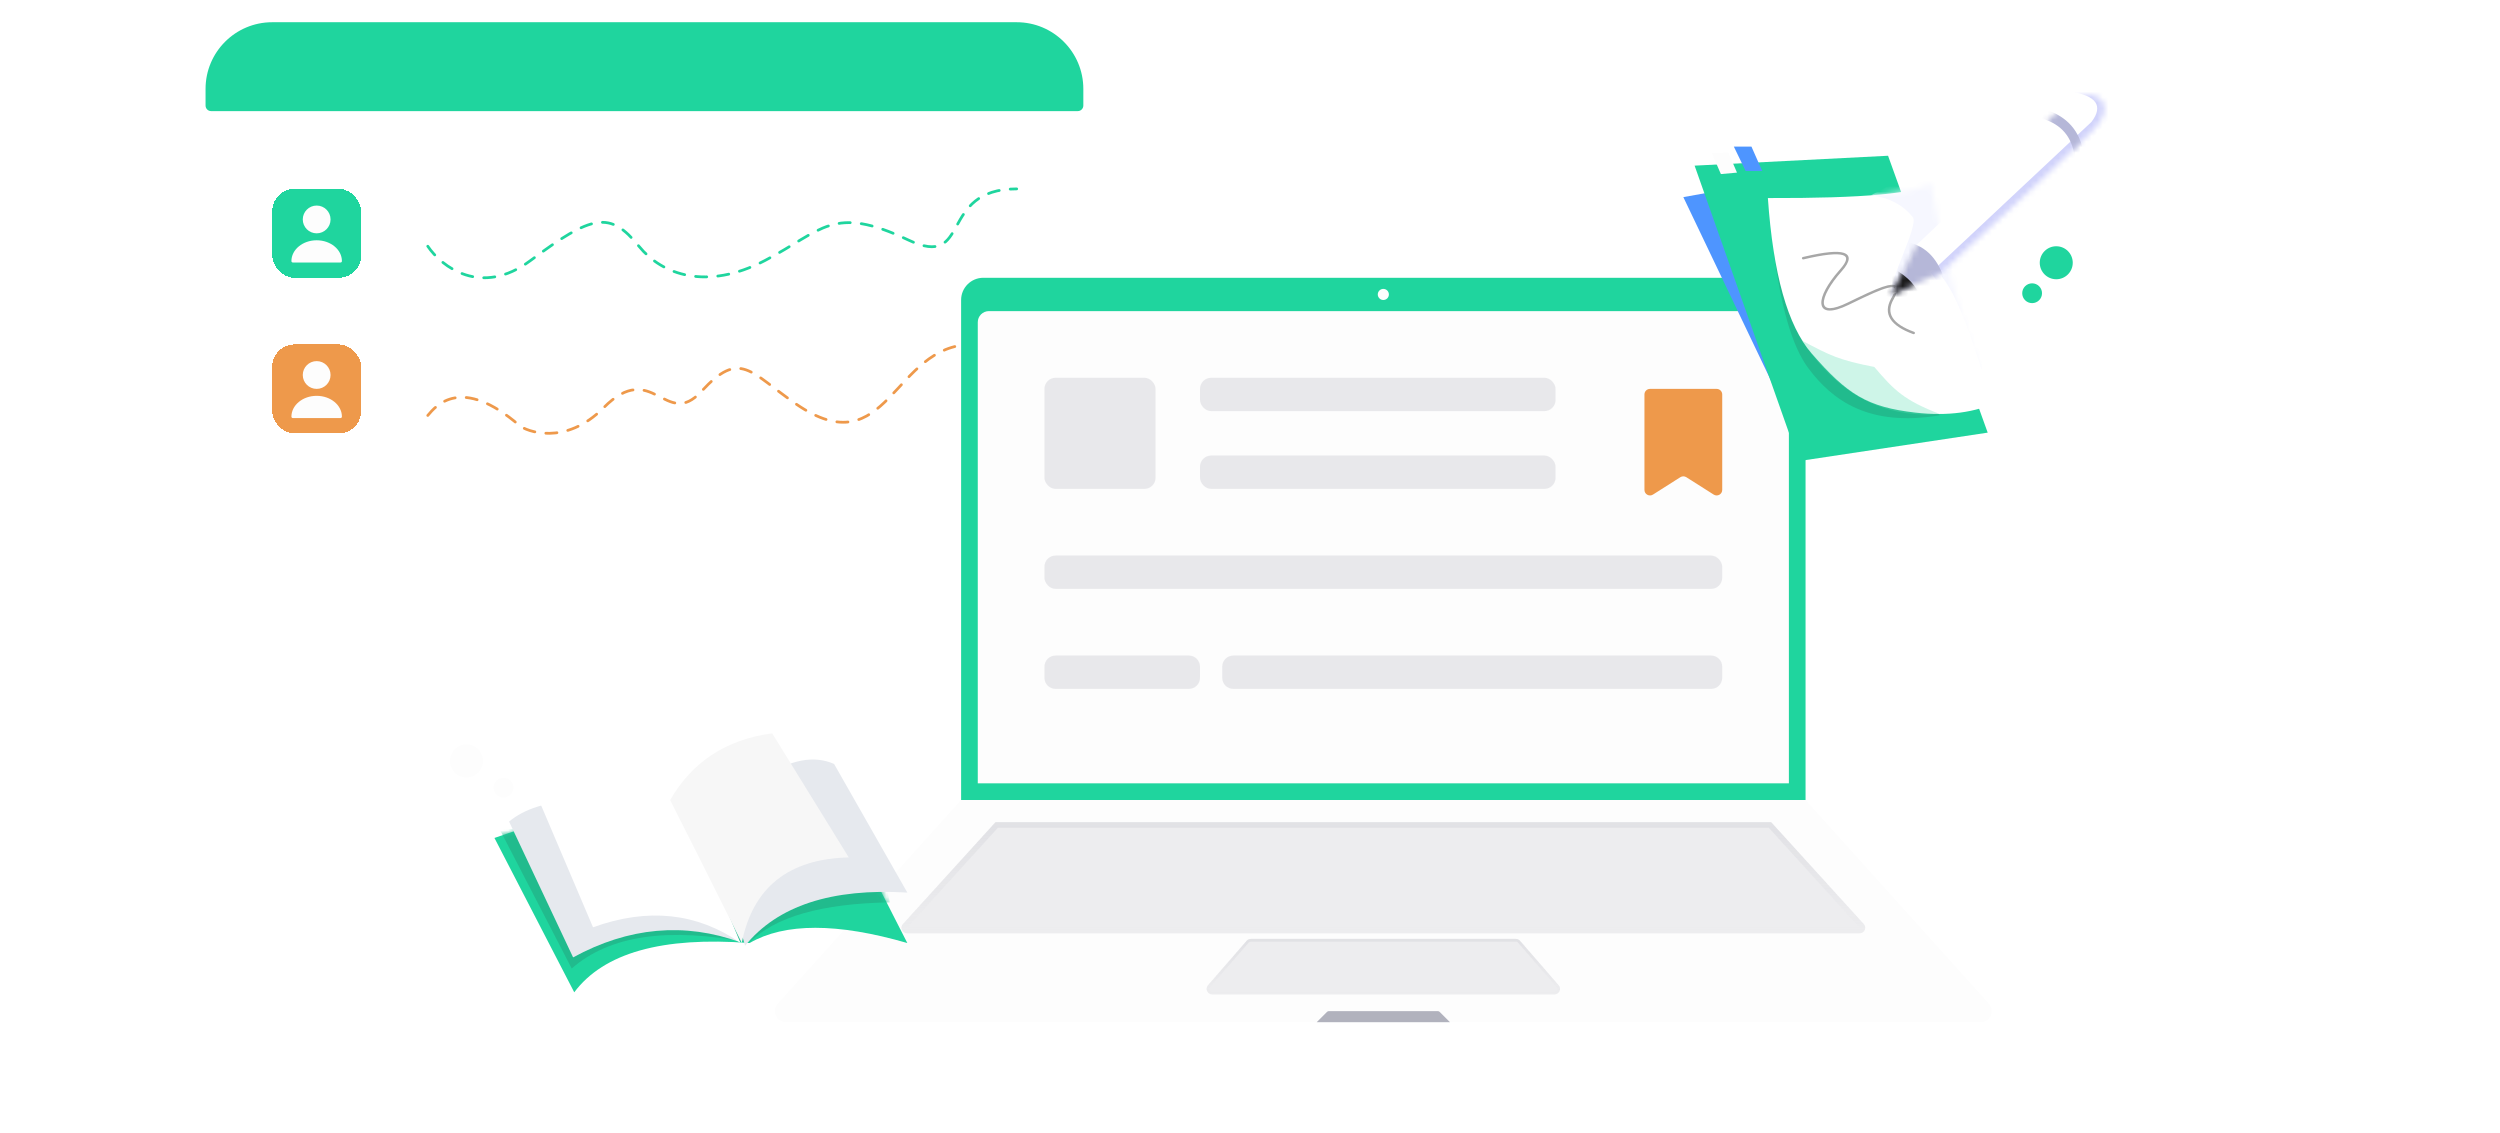 <svg width="450" height="204" viewBox="0 0 450 204" fill="none" xmlns="http://www.w3.org/2000/svg">
    <rect x="37" y="4" width="158" height="88" rx="12" fill="white"/>
    <path d="M37 16C37 9.373 42.373 4 49 4H183C189.627 4 195 9.373 195 16V19C195 19.552 194.552 20 194 20H38C37.448 20 37 19.552 37 19V16Z" fill="#1FD59E"/>
    <g filter="url(#filter0_d_8242_139142)">
        <rect x="49" y="32" width="16" height="16" rx="4" fill="#1FD59E" shape-rendering="crispEdges"/>
        <path d="M59.5 37.5C59.5 38.881 58.381 40 57 40C55.619 40 54.5 38.881 54.5 37.5C54.5 36.119 55.619 35 57 35C58.381 35 59.5 36.119 59.5 37.5Z" fill="#FDFDFD"/>
        <path d="M52.455 45C52.455 42.93 54.495 41.25 57 41.25C59.505 41.25 61.545 42.93 61.545 45C61.545 45.14 61.435 45.25 61.295 45.25H52.705C52.565 45.25 52.455 45.14 52.455 45Z" fill="#FDFDFD"/>
    </g>
    <g filter="url(#filter1_d_8242_139142)">
        <path d="M77 42.324C79.441 45.956 86.554 51.558 95.48 44.905C106.638 36.588 109.802 35.903 115.007 42.324C119.191 47.486 127.211 50.353 137.671 44.905C148.132 39.456 149.845 34.734 163.5 41.2C175.007 46.649 168.704 32 183 32" stroke="#1FD59E" stroke-width="0.5" stroke-linecap="round" stroke-dasharray="2 2"/>
    </g>
    <g filter="url(#filter2_d_8242_139142)">
        <rect x="49" y="60" width="16" height="16" rx="4" fill="#EE994B" shape-rendering="crispEdges"/>
        <path d="M59.5 65.5C59.5 66.881 58.381 68 57 68C55.619 68 54.5 66.881 54.5 65.5C54.5 64.119 55.619 63 57 63C58.381 63 59.5 64.119 59.5 65.5Z" fill="#FDFDFD"/>
        <path d="M52.455 73C52.455 70.93 54.495 69.25 57 69.25C59.505 69.25 61.545 70.93 61.545 73C61.545 73.14 61.435 73.25 61.295 73.25H52.705C52.565 73.25 52.455 73.14 52.455 73Z" fill="#FDFDFD"/>
    </g>
    <g filter="url(#filter3_d_8242_139142)">
        <path d="M77 72.781C78.5 71 83 65.534 93.5 74.591C94.667 75.597 101.699 78.407 108.662 71.382C117.5 62.465 119.802 75.462 126.251 68.453C133.287 60.805 134.972 65.008 143.338 70.752C159.923 82.137 160.631 60 175 60" stroke="#EE994B" stroke-width="0.5" stroke-linecap="round" stroke-dasharray="2 2"/>
    </g>
    <g filter="url(#filter4_d_8242_139142)">
        <path d="M173 50C173 47.791 174.791 46 177 46H321C323.209 46 325 47.791 325 50V140H173V50Z" fill="#1FD59E"/>
        <path d="M176 54C176 52.895 176.895 52 178 52H320C321.105 52 322 52.895 322 54V137H176V54Z" fill="#FDFDFD"/>
        <path d="M140.004 176.662C138.846 177.949 139.759 180 141.491 180H356.509C358.241 180 359.154 177.949 357.996 176.662L325 140H173L140.004 176.662Z" fill="#FDFDFD"/>
        <path d="M162.52 162.327C161.936 162.97 162.392 164 163.26 164H334.74C335.608 164 336.064 162.97 335.48 162.327L318.821 144H179.179L162.52 162.327Z" fill="#D4D5DB" fill-opacity="0.4"/>
        <path d="M162.89 162.664C162.598 162.985 162.826 163.5 163.26 163.5H334.74C335.174 163.5 335.402 162.985 335.11 162.664L318.6 144.5H179.4L162.89 162.664Z" stroke="url(#paint0_linear_8242_139142)" stroke-opacity="0.2"/>
        <path d="M217.438 173.344C216.876 173.992 217.336 175 218.193 175H279.807C280.664 175 281.124 173.992 280.562 173.344L273.612 165.344C273.422 165.126 273.147 165 272.857 165H225.143C224.853 165 224.578 165.126 224.388 165.344L217.438 173.344Z" fill="#D4D5DB" fill-opacity="0.4"/>
        <path d="M217.627 173.508C217.205 173.994 217.55 174.75 218.193 174.75H279.807C280.45 174.75 280.795 173.994 280.373 173.508L273.423 165.508C273.281 165.344 273.074 165.25 272.857 165.25H225.143C224.926 165.25 224.719 165.344 224.577 165.508L217.627 173.508Z" stroke="url(#paint1_linear_8242_139142)" stroke-opacity="0.2" stroke-width="0.5"/>
        <path d="M238.854 178.146C238.947 178.053 239.074 178 239.207 178H258.793C258.926 178 259.053 178.053 259.146 178.146L261 180H237L238.854 178.146Z" fill="#B1B2BD"/>
        <circle cx="249" cy="49" r="1" fill="#FDFDFD"/>
        <g filter="url(#filter5_d_8242_139142)">
            <path d="M296 65C296 64.448 296.448 64 297 64H309C309.552 64 310 64.448 310 65V82.18C310 82.969 309.13 83.448 308.464 83.025L303.536 79.896C303.209 79.688 302.791 79.688 302.464 79.896L297.536 83.025C296.87 83.448 296 82.969 296 82.18V65Z" fill="#EE994B"/>
        </g>
        <rect opacity="0.5" x="188" y="64" width="20" height="20" rx="2" fill="#D4D5DB"/>
        <rect opacity="0.5" x="216" y="64" width="64" height="6" rx="2" fill="#D4D5DB"/>
        <rect opacity="0.5" x="216" y="78" width="64" height="6" rx="2" fill="#D4D5DB"/>
        <rect opacity="0.5" x="188" y="96" width="122" height="6" rx="2" fill="#D4D5DB"/>
        <path opacity="0.5" fill-rule="evenodd" clip-rule="evenodd" d="M190 114C188.895 114 188 114.895 188 116V118C188 119.105 188.895 120 190 120H214C215.105 120 216 119.105 216 118V116C216 114.895 215.105 114 214 114H190ZM222 114C220.895 114 220 114.895 220 116V118C220 119.105 220.895 120 222 120H308C309.105 120 310 119.105 310 118V116C310 114.895 309.105 114 308 114H222Z" fill="#D4D5DB"/>
    </g>
    <path fill-rule="evenodd" clip-rule="evenodd" d="M327.864 30.979L303 35.483L324.521 80.541L349.162 76.52L327.864 30.979Z" fill="#4E95FF"/>
    <path fill-rule="evenodd" clip-rule="evenodd" d="M305.029 29.815L323.808 82.995L357.785 77.874L339.85 28.035L305.029 29.815Z" fill="#1FD59E"/>
    <path fill-rule="evenodd" clip-rule="evenodd" d="M319.192 44.513C320.473 55.084 322.567 62.329 325.474 66.246C329.833 72.121 336.463 76.902 349.162 74.751L320.857 45.33L319.192 44.513Z" fill="#21BB8D"/>
    <path fill-rule="evenodd" clip-rule="evenodd" d="M308.113 27.526L311.115 27.485L312.658 31.072L309.758 31.332L308.113 27.526Z" fill="#FDFDFD"/>
    <path fill-rule="evenodd" clip-rule="evenodd" d="M312.09 26.386H315.258L317.204 30.783H314.216L312.09 26.386Z" fill="#4E95FF"/>
    <path d="M318.218 35.65C335.43 35.709 345.213 34.806 347.568 32.942C351.161 52.641 355.243 65.742 359.815 72.246C355.581 74.26 350.573 74.936 344.79 74.272C336.117 73.277 332.517 71.02 326.081 63.599C321.79 58.653 319.169 49.336 318.218 35.65Z" fill="white"/>
    <mask id="mask0_8242_139142" style="mask-type:luminance" maskUnits="userSpaceOnUse" x="318" y="32" width="42" height="43">
        <path d="M318.218 35.65C335.43 35.709 345.213 34.806 347.568 32.942C351.161 52.641 355.243 65.742 359.815 72.246C355.581 74.26 350.573 74.936 344.79 74.272C336.117 73.277 332.517 71.02 326.081 63.599C321.79 58.653 319.169 49.336 318.218 35.65Z" fill="#F6F7FF"/>
    </mask>
    <g mask="url(#mask0_8242_139142)">
        <path fill-rule="evenodd" clip-rule="evenodd" d="M336.776 35.143C340.038 35.577 342.543 36.883 344.289 39.06C345.564 40.651 339.116 51.724 340.446 54.245C347.573 37.269 353.745 57.472 356.69 66.507L356.739 57.769L347.34 29.409L336.776 35.143Z" fill="#F6F7FF"/>
    </g>
    <mask id="mask1_8242_139142" style="mask-type:luminance" maskUnits="userSpaceOnUse" x="318" y="32" width="42" height="43">
        <path d="M318.218 35.65C335.43 35.709 345.213 34.806 347.568 32.942C351.161 52.641 355.243 65.742 359.815 72.246C355.581 74.26 350.573 74.936 344.79 74.272C336.117 73.277 332.517 71.02 326.081 63.599C321.79 58.653 319.169 49.336 318.218 35.65Z" fill="#A7A7A7"/>
    </mask>
    <g mask="url(#mask1_8242_139142)">
        <path d="M324.521 46.26L324.99 46.15C328.454 45.354 330.733 45.135 331.866 45.505C333.184 45.935 333.036 47.072 331.596 48.729L331.508 48.829C329.418 51.178 328.204 53.399 328.299 54.604C328.39 55.746 329.803 55.818 332.603 54.449L334.205 53.671C337.1 52.279 338.627 51.637 339.75 51.37L339.822 51.354C341.601 50.952 342.012 51.798 340.915 53.759L340.855 53.865C339.415 56.371 340.6 58.294 344.54 59.724C344.659 59.767 344.719 59.896 344.675 60.011C344.631 60.126 344.498 60.185 344.38 60.142C340.263 58.647 338.891 56.492 340.39 53.762L340.567 53.449C341.441 51.871 341.219 51.496 339.926 51.788L339.785 51.822C338.545 52.13 336.729 52.933 333.025 54.742L332.809 54.847C329.763 56.337 327.969 56.245 327.842 54.638C327.736 53.309 328.942 51.07 331.02 48.696L331.16 48.537C332.503 47.028 332.627 46.224 331.72 45.927C330.65 45.578 328.272 45.828 324.63 46.693C324.507 46.722 324.383 46.649 324.353 46.529C324.323 46.41 324.398 46.289 324.521 46.26Z" fill="#A7A7A7"/>
    </g>
    <path opacity="0.3" fill-rule="evenodd" clip-rule="evenodd" d="M337.381 66.055C331.009 64.801 329.458 64.027 324.389 61.321C330.73 70.932 338.987 75.332 349.162 74.519C342.754 72.05 340.963 70.276 337.381 66.055Z" fill="#5ADEB2"/>
    <path d="M344.913 44.151C360.332 29.569 369.344 21.052 371.949 18.6C375.855 14.923 382.016 18.03 376.795 23.388C373.314 26.96 364.206 35.494 349.472 48.989L340.475 53.049L344.913 44.151Z" fill="white"/>
    <mask id="mask2_8242_139142" style="mask-type:luminance" maskUnits="userSpaceOnUse" x="340" y="17" width="39" height="37">
        <path d="M344.913 44.151C360.332 29.569 369.344 21.052 371.949 18.6C375.855 14.923 382.016 18.03 376.795 23.388C373.314 26.96 364.206 35.494 349.472 48.989L340.475 53.049L344.913 44.151Z" fill="#D1D3FB"/>
    </mask>
    <g mask="url(#mask2_8242_139142)">
        <path fill-rule="evenodd" clip-rule="evenodd" d="M347.547 49.056L376.468 21.941C378.657 19.054 377.379 17.228 372.635 16.463C373.801 15.552 374.377 14.761 375.555 14.117C377.277 15.272 379.528 16.676 382.309 18.33L351.241 54.204L347.547 49.056Z" fill="#D1D3FB"/>
    </g>
    <mask id="mask3_8242_139142" style="mask-type:luminance" maskUnits="userSpaceOnUse" x="340" y="17" width="39" height="37">
        <path d="M344.913 44.151C360.332 29.569 369.344 21.052 371.949 18.6C375.855 14.923 382.016 18.03 376.795 23.388C373.314 26.96 364.206 35.494 349.472 48.989L340.475 53.049L344.913 44.151Z" fill="#B5B7D8"/>
    </mask>
    <g mask="url(#mask3_8242_139142)">
        <path d="M368.048 19.698C372.049 20.888 374.421 23.577 375.064 27.654L375.098 27.882L373.427 28.122C372.942 24.656 371.092 22.452 367.777 21.402L367.573 21.339L368.048 19.698Z" fill="#B5B7D8"/>
    </g>
    <mask id="mask4_8242_139142" style="mask-type:luminance" maskUnits="userSpaceOnUse" x="340" y="17" width="39" height="37">
        <path d="M344.913 44.151C360.332 29.569 369.344 21.052 371.949 18.6C375.855 14.923 382.016 18.03 376.795 23.388C373.314 26.96 364.206 35.494 349.472 48.989L340.475 53.049L344.913 44.151Z" fill="#B5B7D8"/>
    </mask>
    <g mask="url(#mask4_8242_139142)">
        <path fill-rule="evenodd" clip-rule="evenodd" d="M343.172 43.544C346.761 44.236 349.121 46.808 350.252 51.258L338.781 55.213L343.172 43.544Z" fill="#B5B7D8"/>
    </g>
    <mask id="mask5_8242_139142" style="mask-type:luminance" maskUnits="userSpaceOnUse" x="340" y="17" width="39" height="37">
        <path d="M344.913 44.151C360.332 29.569 369.344 21.052 371.949 18.6C375.855 14.923 382.016 18.03 376.795 23.388C373.314 26.96 364.206 35.494 349.472 48.989L340.475 53.049L344.913 44.151Z" fill="#3D3D3D"/>
    </mask>
    <g mask="url(#mask5_8242_139142)">
        <path fill-rule="evenodd" clip-rule="evenodd" d="M341.035 48.469C343.45 49.844 345.007 51.537 345.705 53.548L338.225 56.195L341.035 48.469Z" fill="#1B1B1B"/>
    </g>
    <circle cx="370.126" cy="47.296" r="2.97" fill="#1FD59E"/>
    <circle cx="365.782" cy="52.782" r="1.782" fill="#1FD59E"/>
    <path d="M151.219 146.028L163.319 169.746C150.704 166.092 141.241 166.092 134.93 169.746C119.205 168.555 108.683 171.511 103.364 178.614L89 150.832L108.816 144.046L151.219 146.028Z" fill="#1FD59E"/>
    <mask id="mask6_8242_139142" style="mask-type:luminance" maskUnits="userSpaceOnUse" x="89" y="144" width="75" height="35">
        <path d="M151.219 146.028L163.319 169.746C150.704 166.092 141.241 166.092 134.93 169.746C119.205 168.555 108.683 171.511 103.364 178.614L89 150.832L108.816 144.046L151.219 146.028Z" fill="#FFDEBF"/>
    </mask>
    <g mask="url(#mask6_8242_139142)">
        <path fill-rule="evenodd" clip-rule="evenodd" d="M160.189 162.431C147.865 162.621 139.419 165.047 134.853 169.71C120.367 166.81 109.719 168.351 102.908 174.333L89.925 149.252C89.819 149.252 91.24 149.252 94.186 149.252C97.132 149.252 118.916 152.695 159.537 159.58L160.189 162.431Z" fill="#21BB8D"/>
    </g>
    <path fill-rule="evenodd" clip-rule="evenodd" d="M103.824 144.046C98.438 144.31 94.375 145.59 91.635 147.884L103.159 172.329C113.151 166.879 123.19 165.97 133.275 169.604L106.447 145.456L103.824 144.046Z" fill="#E6E9EE"/>
    <path fill-rule="evenodd" clip-rule="evenodd" d="M122.144 144.522C111.542 139.951 103.13 139.711 96.906 143.801L106.745 166.91C116.614 163.352 125.457 164.286 133.275 169.71C129.062 159.402 125.352 151.006 122.144 144.522Z" fill="white"/>
    <path fill-rule="evenodd" clip-rule="evenodd" d="M137.499 139.889C142.298 136.714 146.51 135.92 150.135 137.508L163.319 160.665C149.696 159.843 139.96 163.032 134.111 170.234L128.004 148.731L137.499 139.889Z" fill="#E6E9EE"/>
    <path fill-rule="evenodd" clip-rule="evenodd" d="M120.625 144.018C124.588 137.115 130.711 133.109 138.994 132C148.183 146.89 152.777 154.335 152.777 154.335C141.935 154.598 135.516 159.723 133.52 169.71C128.581 159.783 124.282 151.219 120.625 144.018Z" fill="#F7F7F7"/>
    <circle cx="83.97" cy="136.97" r="2.97" fill="#FDFDFD"/>
    <circle cx="90.626" cy="141.782" r="1.782" fill="#FDFDFD"/>
    <defs>
        <filter id="filter0_d_8242_139142" x="41" y="26" width="32" height="32" filterUnits="userSpaceOnUse" color-interpolation-filters="sRGB">
            <feFlood flood-opacity="0" result="BackgroundImageFix"/>
            <feColorMatrix in="SourceAlpha" type="matrix" values="0 0 0 0 0 0 0 0 0 0 0 0 0 0 0 0 0 0 127 0" result="hardAlpha"/>
            <feOffset dy="2"/>
            <feGaussianBlur stdDeviation="4"/>
            <feComposite in2="hardAlpha" operator="out"/>
            <feColorMatrix type="matrix" values="0 0 0 0 0.122 0 0 0 0 0.831 0 0 0 0 0.62 0 0 0 0.4 0"/>
            <feBlend mode="normal" in2="BackgroundImageFix" result="effect1_dropShadow_8242_139142"/>
            <feBlend mode="normal" in="SourceGraphic" in2="effect1_dropShadow_8242_139142" result="shape"/>
        </filter>
        <filter id="filter1_d_8242_139142" x="68.75" y="25.75" width="122.5" height="32.5" filterUnits="userSpaceOnUse" color-interpolation-filters="sRGB">
            <feFlood flood-opacity="0" result="BackgroundImageFix"/>
            <feColorMatrix in="SourceAlpha" type="matrix" values="0 0 0 0 0 0 0 0 0 0 0 0 0 0 0 0 0 0 127 0" result="hardAlpha"/>
            <feOffset dy="2"/>
            <feGaussianBlur stdDeviation="4"/>
            <feComposite in2="hardAlpha" operator="out"/>
            <feColorMatrix type="matrix" values="0 0 0 0 0.122 0 0 0 0 0.831 0 0 0 0 0.62 0 0 0 0.4 0"/>
            <feBlend mode="normal" in2="BackgroundImageFix" result="effect1_dropShadow_8242_139142"/>
            <feBlend mode="normal" in="SourceGraphic" in2="effect1_dropShadow_8242_139142" result="shape"/>
        </filter>
        <filter id="filter2_d_8242_139142" x="41" y="54" width="32" height="32" filterUnits="userSpaceOnUse" color-interpolation-filters="sRGB">
            <feFlood flood-opacity="0" result="BackgroundImageFix"/>
            <feColorMatrix in="SourceAlpha" type="matrix" values="0 0 0 0 0 0 0 0 0 0 0 0 0 0 0 0 0 0 127 0" result="hardAlpha"/>
            <feOffset dy="2"/>
            <feGaussianBlur stdDeviation="4"/>
            <feComposite in2="hardAlpha" operator="out"/>
            <feColorMatrix type="matrix" values="0 0 0 0 0.933 0 0 0 0 0.6 0 0 0 0 0.294 0 0 0 0.4 0"/>
            <feBlend mode="normal" in2="BackgroundImageFix" result="effect1_dropShadow_8242_139142"/>
            <feBlend mode="normal" in="SourceGraphic" in2="effect1_dropShadow_8242_139142" result="shape"/>
        </filter>
        <filter id="filter3_d_8242_139142" x="68.75" y="53.75" width="114.5" height="32.498" filterUnits="userSpaceOnUse" color-interpolation-filters="sRGB">
            <feFlood flood-opacity="0" result="BackgroundImageFix"/>
            <feColorMatrix in="SourceAlpha" type="matrix" values="0 0 0 0 0 0 0 0 0 0 0 0 0 0 0 0 0 0 127 0" result="hardAlpha"/>
            <feOffset dy="2"/>
            <feGaussianBlur stdDeviation="4"/>
            <feComposite in2="hardAlpha" operator="out"/>
            <feColorMatrix type="matrix" values="0 0 0 0 0.933 0 0 0 0 0.6 0 0 0 0 0.294 0 0 0 0.4 0"/>
            <feBlend mode="normal" in2="BackgroundImageFix" result="effect1_dropShadow_8242_139142"/>
            <feBlend mode="normal" in="SourceGraphic" in2="effect1_dropShadow_8242_139142" result="shape"/>
        </filter>
        <filter id="filter4_d_8242_139142" x="119.487" y="30" width="259.026" height="174" filterUnits="userSpaceOnUse" color-interpolation-filters="sRGB">
            <feFlood flood-opacity="0" result="BackgroundImageFix"/>
            <feColorMatrix in="SourceAlpha" type="matrix" values="0 0 0 0 0 0 0 0 0 0 0 0 0 0 0 0 0 0 127 0" result="hardAlpha"/>
            <feOffset dy="4"/>
            <feGaussianBlur stdDeviation="10"/>
            <feComposite in2="hardAlpha" operator="out"/>
            <feColorMatrix type="matrix" values="0 0 0 0 0 0 0 0 0 0 0 0 0 0 0 0 0 0 0.25 0"/>
            <feBlend mode="normal" in2="BackgroundImageFix" result="effect1_dropShadow_8242_139142"/>
            <feBlend mode="normal" in="SourceGraphic" in2="effect1_dropShadow_8242_139142" result="shape"/>
        </filter>
        <filter id="filter5_d_8242_139142" x="288" y="58" width="30" height="35.182" filterUnits="userSpaceOnUse" color-interpolation-filters="sRGB">
            <feFlood flood-opacity="0" result="BackgroundImageFix"/>
            <feColorMatrix in="SourceAlpha" type="matrix" values="0 0 0 0 0 0 0 0 0 0 0 0 0 0 0 0 0 0 127 0" result="hardAlpha"/>
            <feOffset dy="2"/>
            <feGaussianBlur stdDeviation="4"/>
            <feComposite in2="hardAlpha" operator="out"/>
            <feColorMatrix type="matrix" values="0 0 0 0 0.933 0 0 0 0 0.6 0 0 0 0 0.294 0 0 0 0.4 0"/>
            <feBlend mode="normal" in2="BackgroundImageFix" result="effect1_dropShadow_8242_139142"/>
            <feBlend mode="normal" in="SourceGraphic" in2="effect1_dropShadow_8242_139142" result="shape"/>
        </filter>
        <linearGradient id="paint0_linear_8242_139142" x1="249" y1="164" x2="249" y2="144" gradientUnits="userSpaceOnUse">
            <stop stop-color="#B1B2BD" stop-opacity="0"/>
            <stop offset="1" stop-color="#B1B2BD"/>
        </linearGradient>
        <linearGradient id="paint1_linear_8242_139142" x1="249" y1="175" x2="249" y2="165" gradientUnits="userSpaceOnUse">
            <stop stop-color="#B1B2BD" stop-opacity="0"/>
            <stop offset="1" stop-color="#B1B2BD"/>
        </linearGradient>
    </defs>
</svg>
